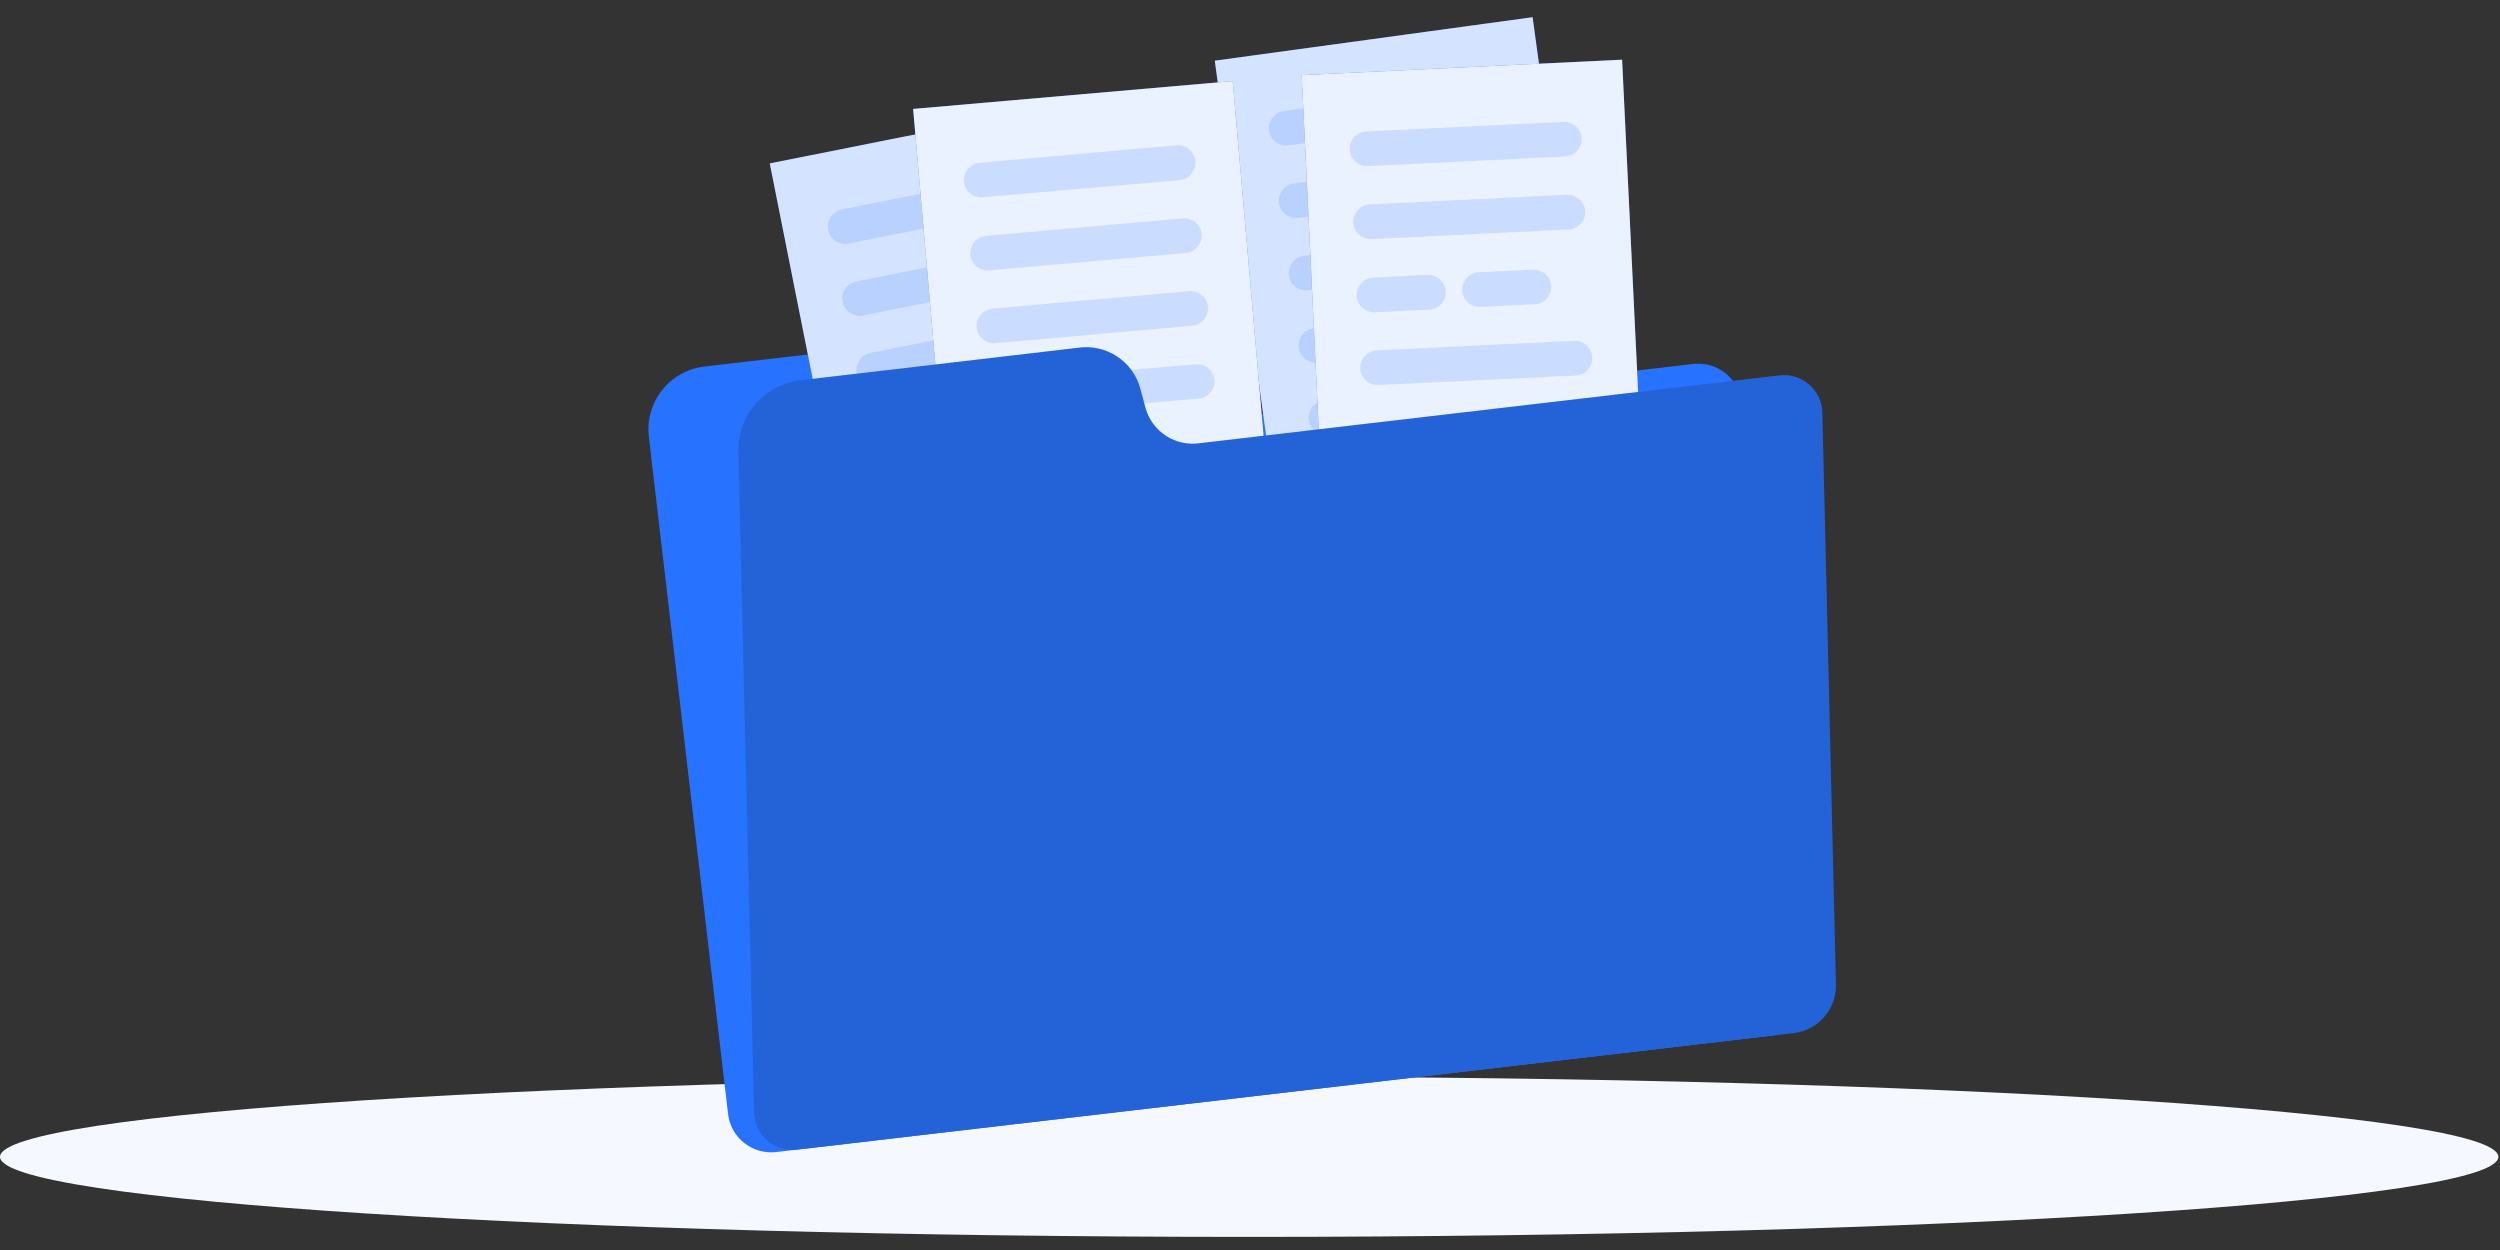 <svg width="128" height="64" viewBox="0 0 128 64" fill="none" xmlns="http://www.w3.org/2000/svg">
<rect x="0" y="0" width="128" height="64" fill="#333333" stroke="none"/>
<path d="M63.959 63.329C99.283 63.329 127.918 61.494 127.918 59.23C127.918 56.965 99.283 55.13 63.959 55.13C28.636 55.13 0 56.965 0 59.23C0 61.494 28.636 63.329 63.959 63.329Z" fill="#F5F9FF"/>
<path d="M54.096 20.235L53.738 19.23C53.492 18.54 53.019 17.953 52.396 17.566C51.773 17.18 51.038 17.016 50.31 17.101L36.062 18.768C35.209 18.868 34.43 19.303 33.897 19.977C33.364 20.652 33.121 21.51 33.221 22.363L37.276 57.035C37.309 57.325 37.4 57.606 37.542 57.861C37.684 58.116 37.875 58.34 38.104 58.521C38.333 58.702 38.596 58.836 38.877 58.916C39.157 58.995 39.451 59.019 39.741 58.985L90.72 53.022C91.011 52.989 91.292 52.899 91.548 52.758C91.803 52.616 92.028 52.425 92.21 52.196C92.392 51.967 92.526 51.704 92.606 51.423C92.686 51.142 92.71 50.847 92.676 50.557L89.158 20.584C89.09 19.998 88.793 19.464 88.331 19.099C87.869 18.733 87.281 18.566 86.696 18.634L57.092 22.098C56.456 22.172 55.813 22.028 55.269 21.689C54.725 21.351 54.311 20.838 54.096 20.235Z" fill="#2772FF"/>
<path d="M55.519 5.157L39.412 8.367L43.834 30.558L59.941 27.349L55.519 5.157Z" fill="#2772FF"/>
<path opacity="0.8" d="M55.519 5.157L39.412 8.367L43.834 30.558L59.941 27.349L55.519 5.157Z" fill="white"/>
<g opacity="0.4">
<path opacity="0.4" d="M53.369 10.489L43.448 12.469C43.216 12.513 42.977 12.465 42.781 12.335C42.585 12.204 42.449 12.002 42.401 11.771C42.356 11.54 42.404 11.3 42.535 11.104C42.666 10.909 42.868 10.772 43.099 10.725L53.026 8.754C53.257 8.709 53.497 8.757 53.693 8.888C53.889 9.018 54.025 9.221 54.073 9.452C54.115 9.682 54.065 9.92 53.933 10.114C53.801 10.308 53.599 10.443 53.369 10.489Z" fill="#2772FF"/>
<path opacity="0.4" d="M54.1 14.165L44.178 16.153C43.948 16.197 43.709 16.149 43.514 16.018C43.319 15.888 43.182 15.686 43.135 15.456C43.091 15.225 43.139 14.986 43.27 14.791C43.401 14.596 43.603 14.46 43.833 14.412L53.754 12.436C53.985 12.392 54.224 12.44 54.419 12.571C54.614 12.701 54.75 12.903 54.798 13.133C54.838 13.362 54.788 13.598 54.658 13.79C54.528 13.983 54.328 14.117 54.1 14.165Z" fill="#2772FF"/>
<path opacity="0.4" d="M54.83 17.835L44.909 19.811C44.678 19.855 44.44 19.807 44.244 19.676C44.049 19.546 43.913 19.344 43.865 19.114C43.822 18.883 43.87 18.644 44.001 18.449C44.131 18.254 44.333 18.118 44.563 18.07L54.485 16.091C54.715 16.047 54.954 16.095 55.149 16.226C55.344 16.356 55.48 16.558 55.528 16.788C55.573 17.02 55.525 17.259 55.394 17.455C55.264 17.651 55.061 17.787 54.83 17.835Z" fill="#2772FF"/>
<path opacity="0.4" d="M55.562 21.52L45.641 23.496C45.41 23.541 45.17 23.493 44.974 23.362C44.779 23.232 44.642 23.029 44.594 22.799C44.55 22.567 44.598 22.328 44.728 22.132C44.859 21.936 45.062 21.8 45.292 21.752L55.214 19.776C55.445 19.731 55.684 19.779 55.88 19.909C56.076 20.04 56.213 20.243 56.26 20.473C56.305 20.704 56.257 20.944 56.126 21.14C55.996 21.336 55.793 21.472 55.562 21.52Z" fill="#2772FF"/>
<path opacity="0.4" d="M53.581 25.714L46.372 27.151C46.142 27.195 45.903 27.147 45.708 27.016C45.513 26.886 45.376 26.683 45.329 26.453C45.284 26.222 45.332 25.983 45.463 25.787C45.593 25.591 45.796 25.455 46.026 25.407L53.235 23.97C53.466 23.926 53.705 23.975 53.9 24.105C54.095 24.236 54.231 24.438 54.279 24.668C54.323 24.899 54.275 25.138 54.145 25.334C54.014 25.53 53.812 25.667 53.581 25.714Z" fill="#2772FF"/>
</g>
<path d="M78.469 0.881L62.197 3.107L65.264 25.525L81.536 23.299L78.469 0.881Z" fill="#2772FF"/>
<path opacity="0.8" d="M78.469 0.881L62.197 3.107L65.264 25.525L81.536 23.299L78.469 0.881Z" fill="white"/>
<g opacity="0.4">
<path opacity="0.4" d="M75.999 6.077L65.976 7.448C65.743 7.479 65.507 7.416 65.319 7.274C65.132 7.132 65.008 6.921 64.974 6.688C64.944 6.455 65.006 6.219 65.149 6.031C65.291 5.844 65.502 5.72 65.735 5.686L75.757 4.315C75.991 4.284 76.227 4.347 76.415 4.489C76.602 4.632 76.726 4.842 76.759 5.075C76.79 5.309 76.727 5.545 76.585 5.732C76.443 5.92 76.232 6.044 75.999 6.077Z" fill="#2772FF"/>
<path opacity="0.4" d="M76.504 9.783L66.482 11.154C66.248 11.184 66.012 11.122 65.825 10.979C65.637 10.837 65.513 10.627 65.48 10.394C65.45 10.161 65.513 9.925 65.655 9.739C65.798 9.552 66.008 9.428 66.24 9.395L76.263 8.024C76.496 7.993 76.732 8.055 76.919 8.197C77.106 8.339 77.231 8.548 77.265 8.781C77.295 9.014 77.233 9.25 77.09 9.438C76.948 9.625 76.737 9.749 76.504 9.783Z" fill="#2772FF"/>
<path opacity="0.4" d="M69.75 14.484L66.99 14.863C66.756 14.893 66.52 14.831 66.333 14.688C66.145 14.546 66.021 14.335 65.988 14.102C65.957 13.869 66.02 13.633 66.162 13.445C66.305 13.258 66.515 13.134 66.748 13.101L69.512 12.722C69.745 12.692 69.98 12.755 70.167 12.898C70.354 13.04 70.477 13.25 70.511 13.482C70.541 13.716 70.479 13.952 70.336 14.139C70.194 14.327 69.983 14.451 69.75 14.484Z" fill="#2772FF"/>
<path opacity="0.4" d="M75.108 13.751L72.344 14.129C72.111 14.159 71.876 14.096 71.689 13.954C71.502 13.812 71.379 13.601 71.346 13.369C71.315 13.136 71.377 12.899 71.52 12.712C71.662 12.524 71.873 12.401 72.106 12.367L74.866 11.992C75.099 11.961 75.335 12.023 75.522 12.165C75.71 12.307 75.834 12.516 75.868 12.749C75.899 12.982 75.836 13.218 75.694 13.406C75.551 13.593 75.341 13.717 75.108 13.751Z" fill="#2772FF"/>
<path opacity="0.4" d="M77.52 17.197L67.497 18.568C67.264 18.599 67.028 18.536 66.84 18.394C66.653 18.252 66.529 18.041 66.496 17.808C66.466 17.575 66.529 17.34 66.671 17.153C66.813 16.966 67.023 16.843 67.256 16.809L77.279 15.435C77.512 15.404 77.748 15.467 77.936 15.609C78.123 15.752 78.247 15.962 78.28 16.195C78.311 16.429 78.248 16.665 78.106 16.852C77.964 17.04 77.753 17.164 77.52 17.197Z" fill="#2772FF"/>
<path opacity="0.4" d="M75.289 21.278L68.002 22.274C67.77 22.304 67.535 22.241 67.348 22.099C67.162 21.958 67.038 21.749 67.004 21.517C66.973 21.284 67.035 21.048 67.177 20.861C67.319 20.673 67.528 20.549 67.761 20.515L75.047 19.519C75.28 19.489 75.514 19.552 75.701 19.694C75.888 19.835 76.012 20.045 76.046 20.276C76.076 20.509 76.014 20.745 75.873 20.933C75.731 21.12 75.521 21.244 75.289 21.278Z" fill="#2772FF"/>
</g>
<path d="M63.114 4.152L46.752 5.577L48.716 28.119L65.078 26.694L63.114 4.152Z" fill="#2772FF"/>
<path opacity="0.9" d="M63.114 4.152L46.752 5.577L48.716 28.119L65.078 26.694L63.114 4.152Z" fill="white"/>
<g opacity="0.4">
<path opacity="0.4" d="M60.393 9.225L50.313 10.101C50.079 10.121 49.846 10.046 49.666 9.895C49.486 9.744 49.372 9.528 49.35 9.294C49.332 9.06 49.407 8.828 49.558 8.648C49.709 8.469 49.925 8.356 50.158 8.334L60.238 7.439C60.472 7.42 60.705 7.494 60.885 7.646C61.065 7.797 61.179 8.013 61.201 8.247C61.212 8.365 61.2 8.483 61.166 8.596C61.132 8.708 61.075 8.813 61 8.904C60.925 8.995 60.833 9.07 60.728 9.125C60.624 9.18 60.51 9.214 60.393 9.225Z" fill="#2772FF"/>
<path opacity="0.4" d="M60.717 12.951L50.638 13.846C50.403 13.865 50.171 13.791 49.99 13.64C49.81 13.488 49.697 13.272 49.675 13.038C49.656 12.803 49.73 12.571 49.881 12.391C50.032 12.21 50.248 12.097 50.483 12.075L60.562 11.181C60.797 11.162 61.029 11.236 61.21 11.387C61.39 11.538 61.503 11.754 61.525 11.989C61.544 12.223 61.47 12.456 61.319 12.636C61.168 12.816 60.952 12.93 60.717 12.951Z" fill="#2772FF"/>
<path opacity="0.4" d="M61.041 16.678L50.962 17.572C50.727 17.591 50.495 17.517 50.315 17.366C50.134 17.215 50.021 16.999 49.999 16.765C49.98 16.53 50.054 16.297 50.205 16.117C50.356 15.937 50.573 15.823 50.807 15.802L60.886 14.907C61.121 14.888 61.354 14.962 61.534 15.113C61.714 15.265 61.828 15.481 61.849 15.715C61.868 15.95 61.794 16.182 61.643 16.362C61.492 16.543 61.276 16.656 61.041 16.678Z" fill="#2772FF"/>
<path opacity="0.4" d="M61.374 20.404L51.294 21.299C51.059 21.318 50.827 21.244 50.647 21.093C50.466 20.941 50.353 20.725 50.331 20.491C50.312 20.256 50.386 20.024 50.537 19.844C50.689 19.663 50.905 19.55 51.139 19.528L61.218 18.652C61.453 18.633 61.686 18.707 61.866 18.858C62.046 19.009 62.16 19.225 62.181 19.459C62.196 19.691 62.119 19.919 61.969 20.095C61.818 20.272 61.605 20.383 61.374 20.404Z" fill="#2772FF"/>
<path opacity="0.4" d="M58.938 24.373L51.614 25.011C51.377 25.032 51.143 24.959 50.96 24.808C50.778 24.656 50.663 24.439 50.642 24.203C50.623 23.968 50.697 23.736 50.848 23.555C50.999 23.375 51.215 23.262 51.45 23.24L58.774 22.602C59.009 22.583 59.242 22.657 59.422 22.808C59.602 22.959 59.715 23.175 59.737 23.41C59.757 23.643 59.684 23.874 59.534 24.054C59.385 24.234 59.171 24.349 58.938 24.373Z" fill="#2772FF"/>
</g>
<path d="M83.051 3.056L66.647 3.847L67.736 26.448L84.141 25.658L83.051 3.056Z" fill="#2772FF"/>
<path opacity="0.9" d="M83.051 3.056L66.647 3.847L67.736 26.448L84.141 25.658L83.051 3.056Z" fill="white"/>
<g opacity="0.4">
<path opacity="0.4" d="M80.136 8.015L70.032 8.504C69.798 8.513 69.569 8.43 69.394 8.272C69.22 8.115 69.115 7.895 69.102 7.66C69.093 7.425 69.176 7.196 69.334 7.022C69.491 6.848 69.711 6.743 69.946 6.73L80.052 6.241C80.287 6.231 80.516 6.314 80.691 6.472C80.865 6.63 80.969 6.85 80.983 7.085C80.992 7.32 80.909 7.549 80.75 7.724C80.592 7.898 80.371 8.002 80.136 8.015Z" fill="#2772FF"/>
<path opacity="0.4" d="M80.319 11.753L70.212 12.239C69.977 12.249 69.748 12.166 69.574 12.008C69.4 11.85 69.295 11.63 69.282 11.395C69.272 11.16 69.356 10.931 69.514 10.756C69.673 10.582 69.894 10.478 70.129 10.465L80.232 9.976C80.467 9.967 80.697 10.05 80.871 10.209C81.045 10.367 81.15 10.588 81.162 10.823C81.172 11.058 81.089 11.287 80.931 11.461C80.773 11.635 80.553 11.74 80.319 11.753Z" fill="#2772FF"/>
<path opacity="0.4" d="M73.178 15.855L70.394 15.989C70.159 15.999 69.93 15.916 69.756 15.758C69.582 15.6 69.477 15.38 69.464 15.146C69.454 14.911 69.537 14.682 69.695 14.508C69.853 14.334 70.073 14.229 70.307 14.216L73.092 14.079C73.327 14.069 73.557 14.152 73.731 14.311C73.905 14.469 74.01 14.69 74.022 14.925C74.032 15.16 73.949 15.389 73.791 15.563C73.633 15.737 73.413 15.842 73.178 15.855Z" fill="#2772FF"/>
<path opacity="0.4" d="M78.579 15.581L75.794 15.715C75.559 15.725 75.33 15.642 75.156 15.484C74.982 15.326 74.877 15.106 74.864 14.871C74.854 14.637 74.937 14.408 75.095 14.233C75.253 14.059 75.473 13.954 75.708 13.941L78.492 13.807C78.727 13.797 78.956 13.88 79.13 14.038C79.304 14.196 79.409 14.416 79.422 14.651C79.432 14.886 79.349 15.115 79.191 15.289C79.033 15.463 78.813 15.568 78.579 15.581Z" fill="#2772FF"/>
<path opacity="0.4" d="M80.68 19.227L70.573 19.713C70.339 19.723 70.109 19.64 69.935 19.482C69.761 19.324 69.656 19.104 69.643 18.869C69.634 18.634 69.717 18.404 69.876 18.23C70.034 18.056 70.255 17.951 70.49 17.939L80.593 17.45C80.829 17.441 81.058 17.524 81.233 17.682C81.407 17.841 81.511 18.062 81.524 18.297C81.533 18.532 81.45 18.761 81.292 18.935C81.135 19.109 80.915 19.214 80.68 19.227Z" fill="#2772FF"/>
<path opacity="0.4" d="M78.098 23.097L70.755 23.451C70.52 23.461 70.291 23.378 70.117 23.22C69.943 23.062 69.838 22.842 69.825 22.608C69.815 22.373 69.898 22.144 70.056 21.97C70.214 21.796 70.434 21.691 70.669 21.678L78.011 21.323C78.246 21.313 78.475 21.396 78.65 21.554C78.824 21.712 78.928 21.932 78.942 22.166C78.951 22.401 78.868 22.631 78.71 22.805C78.553 22.979 78.332 23.084 78.098 23.097Z" fill="#2772FF"/>
</g>
<path d="M58.646 20.876L58.383 19.895C58.199 19.216 57.773 18.628 57.184 18.244C56.595 17.859 55.886 17.704 55.19 17.808L40.943 19.475C40.079 19.581 39.283 19.998 38.704 20.649C38.126 21.3 37.804 22.14 37.801 23.01L38.609 56.952C38.614 57.231 38.678 57.507 38.798 57.759C38.918 58.011 39.091 58.235 39.305 58.416C39.519 58.596 39.769 58.728 40.038 58.804C40.307 58.879 40.589 58.896 40.865 58.854L91.845 52.891C92.436 52.819 92.982 52.534 93.379 52.089C93.775 51.644 93.996 51.07 94 50.473L93.302 21.132C93.297 20.852 93.232 20.577 93.112 20.325C92.991 20.072 92.818 19.848 92.604 19.668C92.39 19.488 92.14 19.356 91.871 19.28C91.602 19.205 91.319 19.188 91.043 19.23L61.442 22.691C60.834 22.784 60.214 22.65 59.698 22.316C59.183 21.981 58.808 21.468 58.646 20.876Z" fill="#2772FF"/>
<path opacity="0.18" d="M58.646 20.876L58.383 19.895C58.199 19.216 57.773 18.628 57.184 18.244C56.595 17.859 55.886 17.704 55.19 17.808L40.943 19.475C40.079 19.581 39.283 19.998 38.704 20.649C38.126 21.3 37.804 22.14 37.801 23.01L38.609 56.952C38.614 57.231 38.678 57.507 38.798 57.759C38.918 58.011 39.091 58.235 39.305 58.416C39.519 58.596 39.769 58.728 40.038 58.804C40.307 58.879 40.589 58.896 40.865 58.854L91.845 52.891C92.436 52.819 92.982 52.534 93.379 52.089C93.775 51.644 93.996 51.07 94 50.473L93.302 21.132C93.297 20.852 93.232 20.577 93.112 20.325C92.991 20.072 92.818 19.848 92.604 19.668C92.39 19.488 92.14 19.356 91.871 19.28C91.602 19.205 91.319 19.188 91.043 19.23L61.442 22.691C60.834 22.784 60.214 22.65 59.698 22.316C59.183 21.981 58.808 21.468 58.646 20.876Z" fill="#1B1F27"/>
</svg>
